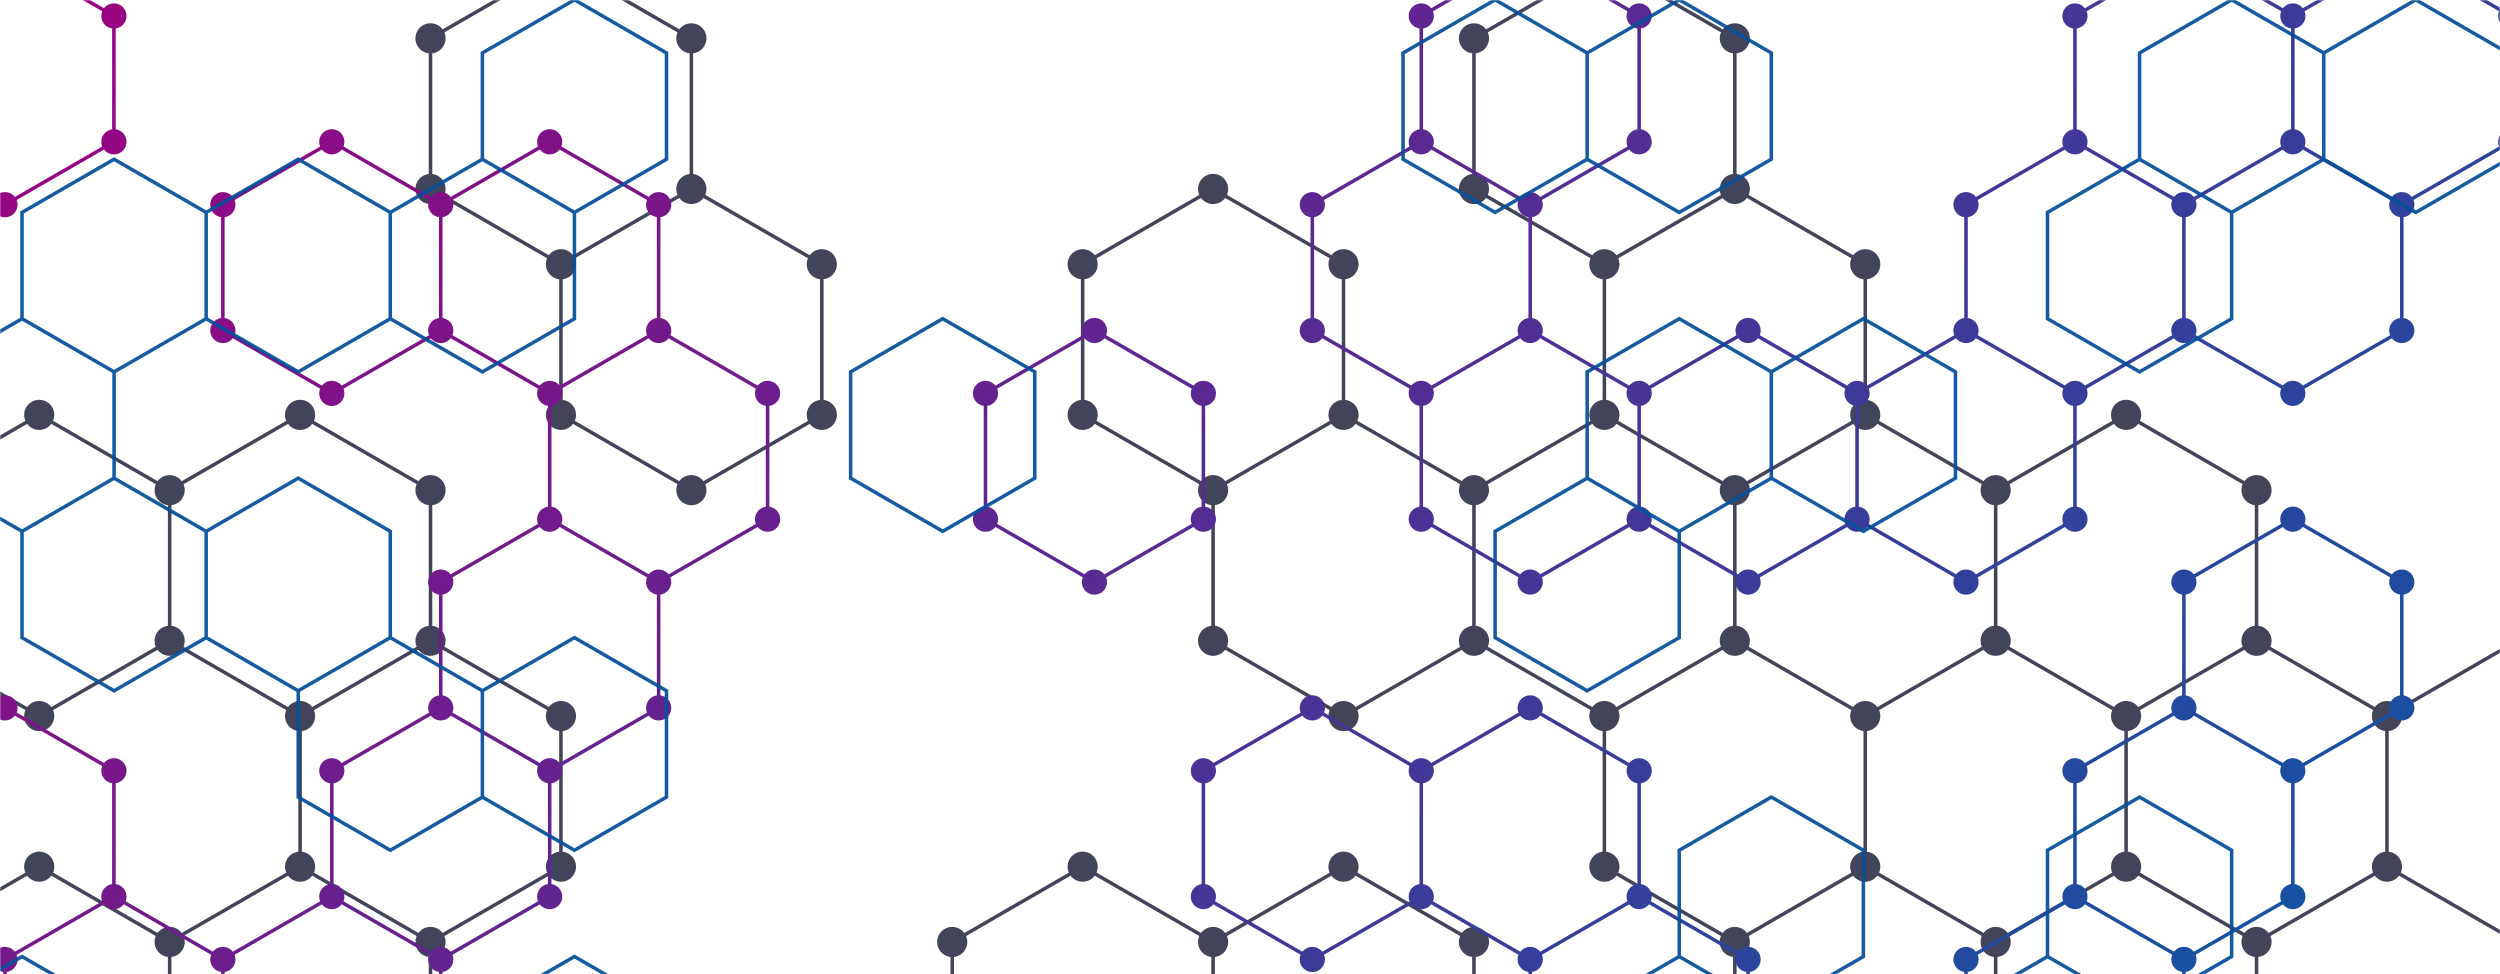 <svg xmlns="http://www.w3.org/2000/svg" version="1.1" xmlns:xlink="http://www.w3.org/1999/xlink" xmlns:svgjs="http://svgjs.dev/svgjs" width="1411" height="550" preserveAspectRatio="none" viewBox="0 0 1411 550"><g mask="url(&quot;#SvgjsMask1822&quot;)" fill="none"><path d="M22.14 234.15L95.75 276.65L95.75 361.65L22.14 404.15L-51.47 361.65L-51.47 276.65zM22.14 489.15L95.75 531.65L95.75 616.65L22.14 659.15L-51.47 616.65L-51.47 531.65zM169.37 234.15L242.98 276.65L242.98 361.65L169.37 404.15L95.75 361.65L95.75 276.65zM242.98 361.65L316.6 404.15L316.6 489.15L242.98 531.65L169.37 489.15L169.37 404.15zM169.37 489.15L242.98 531.65L242.98 616.65L169.37 659.15L95.75 616.65L95.75 531.65zM316.6 -20.85L390.21 21.65L390.21 106.65L316.6 149.15L242.98 106.65L242.98 21.65zM390.21 106.65L463.83 149.15L463.83 234.15L390.21 276.65L316.6 234.15L316.6 149.15zM684.67 106.65L758.28 149.15L758.28 234.15L684.67 276.65L611.05 234.15L611.05 149.15zM611.05 489.15L684.67 531.65L684.67 616.65L611.05 659.15L537.44 616.65L537.44 531.65zM758.28 234.15L831.9 276.65L831.9 361.65L758.28 404.15L684.67 361.65L684.67 276.65zM758.28 489.15L831.9 531.65L831.9 616.65L758.28 659.15L684.67 616.65L684.67 531.65zM905.51 -20.85L979.13 21.65L979.13 106.65L905.51 149.15L831.9 106.65L831.9 21.65zM979.13 106.65L1052.74 149.15L1052.74 234.15L979.13 276.65L905.51 234.15L905.51 149.15zM905.51 234.15L979.13 276.65L979.13 361.65L905.51 404.15L831.9 361.65L831.9 276.65zM979.13 361.65L1052.74 404.15L1052.74 489.15L979.13 531.65L905.51 489.15L905.51 404.15zM1052.74 234.15L1126.35 276.65L1126.35 361.65L1052.74 404.15L979.13 361.65L979.13 276.65zM1052.74 489.15L1126.35 531.65L1126.35 616.65L1052.74 659.15L979.13 616.65L979.13 531.65zM1199.97 234.15L1273.58 276.65L1273.58 361.65L1199.97 404.15L1126.35 361.65L1126.35 276.65zM1273.58 361.65L1347.2 404.15L1347.2 489.15L1273.58 531.65L1199.97 489.15L1199.97 404.15zM1199.97 489.15L1273.58 531.65L1273.58 616.65L1199.97 659.15L1126.35 616.65L1126.35 531.65zM1420.81 361.65L1494.43 404.15L1494.43 489.15L1420.81 531.65L1347.2 489.15L1347.2 404.15zM1347.2 489.15L1420.81 531.65L1420.81 616.65L1347.2 659.15L1273.58 616.65L1273.58 531.65z" stroke="rgba(66, 68, 90, 1)" stroke-width="2"></path><path d="M13.64 234.15 a8.5 8.5 0 1 0 17 0 a8.5 8.5 0 1 0 -17 0zM87.25 276.65 a8.5 8.5 0 1 0 17 0 a8.5 8.5 0 1 0 -17 0zM87.25 361.65 a8.5 8.5 0 1 0 17 0 a8.5 8.5 0 1 0 -17 0zM13.64 404.15 a8.5 8.5 0 1 0 17 0 a8.5 8.5 0 1 0 -17 0zM-59.97 361.65 a8.5 8.5 0 1 0 17 0 a8.5 8.5 0 1 0 -17 0zM-59.97 276.65 a8.5 8.5 0 1 0 17 0 a8.5 8.5 0 1 0 -17 0zM13.64 489.15 a8.5 8.5 0 1 0 17 0 a8.5 8.5 0 1 0 -17 0zM87.25 531.65 a8.5 8.5 0 1 0 17 0 a8.5 8.5 0 1 0 -17 0zM87.25 616.65 a8.5 8.5 0 1 0 17 0 a8.5 8.5 0 1 0 -17 0zM13.64 659.15 a8.5 8.5 0 1 0 17 0 a8.5 8.5 0 1 0 -17 0zM-59.97 616.65 a8.5 8.5 0 1 0 17 0 a8.5 8.5 0 1 0 -17 0zM-59.97 531.65 a8.5 8.5 0 1 0 17 0 a8.5 8.5 0 1 0 -17 0zM160.87 234.15 a8.5 8.5 0 1 0 17 0 a8.5 8.5 0 1 0 -17 0zM234.48 276.65 a8.5 8.5 0 1 0 17 0 a8.5 8.5 0 1 0 -17 0zM234.48 361.65 a8.5 8.5 0 1 0 17 0 a8.5 8.5 0 1 0 -17 0zM160.87 404.15 a8.5 8.5 0 1 0 17 0 a8.5 8.5 0 1 0 -17 0zM308.1 404.15 a8.5 8.5 0 1 0 17 0 a8.5 8.5 0 1 0 -17 0zM308.1 489.15 a8.5 8.5 0 1 0 17 0 a8.5 8.5 0 1 0 -17 0zM234.48 531.65 a8.5 8.5 0 1 0 17 0 a8.5 8.5 0 1 0 -17 0zM160.87 489.15 a8.5 8.5 0 1 0 17 0 a8.5 8.5 0 1 0 -17 0zM234.48 616.65 a8.5 8.5 0 1 0 17 0 a8.5 8.5 0 1 0 -17 0zM160.87 659.15 a8.5 8.5 0 1 0 17 0 a8.5 8.5 0 1 0 -17 0zM308.1 -20.85 a8.5 8.5 0 1 0 17 0 a8.5 8.5 0 1 0 -17 0zM381.71 21.65 a8.5 8.5 0 1 0 17 0 a8.5 8.5 0 1 0 -17 0zM381.71 106.65 a8.5 8.5 0 1 0 17 0 a8.5 8.5 0 1 0 -17 0zM308.1 149.15 a8.5 8.5 0 1 0 17 0 a8.5 8.5 0 1 0 -17 0zM234.48 106.65 a8.5 8.5 0 1 0 17 0 a8.5 8.5 0 1 0 -17 0zM234.48 21.65 a8.5 8.5 0 1 0 17 0 a8.5 8.5 0 1 0 -17 0zM455.33 149.15 a8.5 8.5 0 1 0 17 0 a8.5 8.5 0 1 0 -17 0zM455.33 234.15 a8.5 8.5 0 1 0 17 0 a8.5 8.5 0 1 0 -17 0zM381.71 276.65 a8.5 8.5 0 1 0 17 0 a8.5 8.5 0 1 0 -17 0zM308.1 234.15 a8.5 8.5 0 1 0 17 0 a8.5 8.5 0 1 0 -17 0zM676.17 106.65 a8.5 8.5 0 1 0 17 0 a8.5 8.5 0 1 0 -17 0zM749.78 149.15 a8.5 8.5 0 1 0 17 0 a8.5 8.5 0 1 0 -17 0zM749.78 234.15 a8.5 8.5 0 1 0 17 0 a8.5 8.5 0 1 0 -17 0zM676.17 276.65 a8.5 8.5 0 1 0 17 0 a8.5 8.5 0 1 0 -17 0zM602.55 234.15 a8.5 8.5 0 1 0 17 0 a8.5 8.5 0 1 0 -17 0zM602.55 149.15 a8.5 8.5 0 1 0 17 0 a8.5 8.5 0 1 0 -17 0zM602.55 489.15 a8.5 8.5 0 1 0 17 0 a8.5 8.5 0 1 0 -17 0zM676.17 531.65 a8.5 8.5 0 1 0 17 0 a8.5 8.5 0 1 0 -17 0zM676.17 616.65 a8.5 8.5 0 1 0 17 0 a8.5 8.5 0 1 0 -17 0zM602.55 659.15 a8.5 8.5 0 1 0 17 0 a8.5 8.5 0 1 0 -17 0zM528.94 616.65 a8.5 8.5 0 1 0 17 0 a8.5 8.5 0 1 0 -17 0zM528.94 531.65 a8.5 8.5 0 1 0 17 0 a8.5 8.5 0 1 0 -17 0zM823.4 276.65 a8.5 8.5 0 1 0 17 0 a8.5 8.5 0 1 0 -17 0zM823.4 361.65 a8.5 8.5 0 1 0 17 0 a8.5 8.5 0 1 0 -17 0zM749.78 404.15 a8.5 8.5 0 1 0 17 0 a8.5 8.5 0 1 0 -17 0zM676.17 361.65 a8.5 8.5 0 1 0 17 0 a8.5 8.5 0 1 0 -17 0zM749.78 489.15 a8.5 8.5 0 1 0 17 0 a8.5 8.5 0 1 0 -17 0zM823.4 531.65 a8.5 8.5 0 1 0 17 0 a8.5 8.5 0 1 0 -17 0zM823.4 616.65 a8.5 8.5 0 1 0 17 0 a8.5 8.5 0 1 0 -17 0zM749.78 659.15 a8.5 8.5 0 1 0 17 0 a8.5 8.5 0 1 0 -17 0zM897.01 -20.85 a8.5 8.5 0 1 0 17 0 a8.5 8.5 0 1 0 -17 0zM970.63 21.65 a8.5 8.5 0 1 0 17 0 a8.5 8.5 0 1 0 -17 0zM970.63 106.65 a8.5 8.5 0 1 0 17 0 a8.5 8.5 0 1 0 -17 0zM897.01 149.15 a8.5 8.5 0 1 0 17 0 a8.5 8.5 0 1 0 -17 0zM823.4 106.65 a8.5 8.5 0 1 0 17 0 a8.5 8.5 0 1 0 -17 0zM823.4 21.65 a8.5 8.5 0 1 0 17 0 a8.5 8.5 0 1 0 -17 0zM1044.24 149.15 a8.5 8.5 0 1 0 17 0 a8.5 8.5 0 1 0 -17 0zM1044.24 234.15 a8.5 8.5 0 1 0 17 0 a8.5 8.5 0 1 0 -17 0zM970.63 276.65 a8.5 8.5 0 1 0 17 0 a8.5 8.5 0 1 0 -17 0zM897.01 234.15 a8.5 8.5 0 1 0 17 0 a8.5 8.5 0 1 0 -17 0zM970.63 361.65 a8.5 8.5 0 1 0 17 0 a8.5 8.5 0 1 0 -17 0zM897.01 404.15 a8.5 8.5 0 1 0 17 0 a8.5 8.5 0 1 0 -17 0zM1044.24 404.15 a8.5 8.5 0 1 0 17 0 a8.5 8.5 0 1 0 -17 0zM1044.24 489.15 a8.5 8.5 0 1 0 17 0 a8.5 8.5 0 1 0 -17 0zM970.63 531.65 a8.5 8.5 0 1 0 17 0 a8.5 8.5 0 1 0 -17 0zM897.01 489.15 a8.5 8.5 0 1 0 17 0 a8.5 8.5 0 1 0 -17 0zM1117.85 276.65 a8.5 8.5 0 1 0 17 0 a8.5 8.5 0 1 0 -17 0zM1117.85 361.65 a8.5 8.5 0 1 0 17 0 a8.5 8.5 0 1 0 -17 0zM1117.85 531.65 a8.5 8.5 0 1 0 17 0 a8.5 8.5 0 1 0 -17 0zM1117.85 616.65 a8.5 8.5 0 1 0 17 0 a8.5 8.5 0 1 0 -17 0zM1044.24 659.15 a8.5 8.5 0 1 0 17 0 a8.5 8.5 0 1 0 -17 0zM970.63 616.65 a8.5 8.5 0 1 0 17 0 a8.5 8.5 0 1 0 -17 0zM1191.47 234.15 a8.5 8.5 0 1 0 17 0 a8.5 8.5 0 1 0 -17 0zM1265.08 276.65 a8.5 8.5 0 1 0 17 0 a8.5 8.5 0 1 0 -17 0zM1265.08 361.65 a8.5 8.5 0 1 0 17 0 a8.5 8.5 0 1 0 -17 0zM1191.47 404.15 a8.5 8.5 0 1 0 17 0 a8.5 8.5 0 1 0 -17 0zM1338.7 404.15 a8.5 8.5 0 1 0 17 0 a8.5 8.5 0 1 0 -17 0zM1338.7 489.15 a8.5 8.5 0 1 0 17 0 a8.5 8.5 0 1 0 -17 0zM1265.08 531.65 a8.5 8.5 0 1 0 17 0 a8.5 8.5 0 1 0 -17 0zM1191.47 489.15 a8.5 8.5 0 1 0 17 0 a8.5 8.5 0 1 0 -17 0zM1265.08 616.65 a8.5 8.5 0 1 0 17 0 a8.5 8.5 0 1 0 -17 0zM1191.47 659.15 a8.5 8.5 0 1 0 17 0 a8.5 8.5 0 1 0 -17 0zM1412.31 361.65 a8.5 8.5 0 1 0 17 0 a8.5 8.5 0 1 0 -17 0zM1485.93 404.15 a8.5 8.5 0 1 0 17 0 a8.5 8.5 0 1 0 -17 0zM1485.93 489.15 a8.5 8.5 0 1 0 17 0 a8.5 8.5 0 1 0 -17 0zM1412.31 531.65 a8.5 8.5 0 1 0 17 0 a8.5 8.5 0 1 0 -17 0zM1412.31 616.65 a8.5 8.5 0 1 0 17 0 a8.5 8.5 0 1 0 -17 0zM1338.7 659.15 a8.5 8.5 0 1 0 17 0 a8.5 8.5 0 1 0 -17 0z" fill="rgba(66, 68, 90, 1)"></path><path d="M2.8 -26.47L64.29 9.03L64.29 80.03L2.8 115.53L-58.69 80.03L-58.69 9.03zM2.8 399.53L64.29 435.03L64.29 506.03L2.8 541.53L-58.69 506.03L-58.69 435.03zM64.29 506.03L125.78 541.53L125.78 612.53L64.29 648.03L2.8 612.53L2.8 541.53zM187.27 80.03L248.76 115.53L248.76 186.53L187.27 222.03L125.78 186.53L125.78 115.53zM187.27 506.03L248.76 541.53L248.76 612.53L187.27 648.03L125.78 612.53L125.78 541.53zM310.25 80.03L371.74 115.53L371.74 186.53L310.25 222.03L248.76 186.53L248.76 115.53zM310.25 293.03L371.74 328.53L371.74 399.53L310.25 435.03L248.76 399.53L248.76 328.53zM248.76 399.53L310.25 435.03L310.25 506.03L248.76 541.53L187.27 506.03L187.27 435.03zM371.74 186.53L433.23 222.03L433.23 293.03L371.74 328.53L310.25 293.03L310.25 222.03zM617.7 186.53L679.19 222.03L679.19 293.03L617.7 328.53L556.21 293.03L556.21 222.03zM802.16 80.03L863.65 115.53L863.65 186.53L802.16 222.03L740.67 186.53L740.67 115.53zM740.67 399.53L802.16 435.03L802.16 506.03L740.67 541.53L679.19 506.03L679.19 435.03zM863.65 -26.47L925.14 9.03L925.14 80.03L863.65 115.53L802.16 80.03L802.16 9.03zM863.65 186.53L925.14 222.03L925.14 293.03L863.65 328.53L802.16 293.03L802.16 222.03zM863.65 399.53L925.14 435.03L925.14 506.03L863.65 541.53L802.16 506.03L802.16 435.03zM925.14 506.03L986.63 541.53L986.63 612.53L925.14 648.03L863.65 612.53L863.65 541.53zM986.63 186.53L1048.12 222.03L1048.12 293.03L986.63 328.53L925.14 293.03L925.14 222.03zM1171.1 80.03L1232.59 115.53L1232.59 186.53L1171.1 222.03L1109.61 186.53L1109.61 115.53zM1109.61 186.53L1171.1 222.03L1171.1 293.03L1109.61 328.53L1048.12 293.03L1048.12 222.03zM1171.1 506.03L1232.59 541.53L1232.59 612.53L1171.1 648.03L1109.61 612.53L1109.61 541.53zM1232.59 -26.47L1294.08 9.03L1294.08 80.03L1232.59 115.53L1171.1 80.03L1171.1 9.03zM1294.08 80.03L1355.57 115.53L1355.57 186.53L1294.08 222.03L1232.59 186.53L1232.59 115.53zM1294.08 293.03L1355.57 328.53L1355.57 399.53L1294.08 435.03L1232.59 399.53L1232.59 328.53zM1232.59 399.53L1294.08 435.03L1294.08 506.03L1232.59 541.53L1171.1 506.03L1171.1 435.03zM1355.57 -26.47L1417.06 9.03L1417.06 80.03L1355.57 115.53L1294.08 80.03L1294.08 9.03z" stroke="url(&quot;#SvgjsLinearGradient1823&quot;)" stroke-width="2"></path><path d="M-4.3 -26.47 a7.1 7.1 0 1 0 14.2 0 a7.1 7.1 0 1 0 -14.2 0zM57.19 9.03 a7.1 7.1 0 1 0 14.2 0 a7.1 7.1 0 1 0 -14.2 0zM57.19 80.03 a7.1 7.1 0 1 0 14.2 0 a7.1 7.1 0 1 0 -14.2 0zM-4.3 115.53 a7.1 7.1 0 1 0 14.2 0 a7.1 7.1 0 1 0 -14.2 0zM-65.79 80.03 a7.1 7.1 0 1 0 14.2 0 a7.1 7.1 0 1 0 -14.2 0zM-65.79 9.03 a7.1 7.1 0 1 0 14.2 0 a7.1 7.1 0 1 0 -14.2 0zM-4.3 399.53 a7.1 7.1 0 1 0 14.2 0 a7.1 7.1 0 1 0 -14.2 0zM57.19 435.03 a7.1 7.1 0 1 0 14.2 0 a7.1 7.1 0 1 0 -14.2 0zM57.19 506.03 a7.1 7.1 0 1 0 14.2 0 a7.1 7.1 0 1 0 -14.2 0zM-4.3 541.53 a7.1 7.1 0 1 0 14.2 0 a7.1 7.1 0 1 0 -14.2 0zM-65.79 506.03 a7.1 7.1 0 1 0 14.2 0 a7.1 7.1 0 1 0 -14.2 0zM-65.79 435.03 a7.1 7.1 0 1 0 14.2 0 a7.1 7.1 0 1 0 -14.2 0zM118.68 541.53 a7.1 7.1 0 1 0 14.2 0 a7.1 7.1 0 1 0 -14.2 0zM118.68 612.53 a7.1 7.1 0 1 0 14.2 0 a7.1 7.1 0 1 0 -14.2 0zM57.19 648.03 a7.1 7.1 0 1 0 14.2 0 a7.1 7.1 0 1 0 -14.2 0zM-4.3 612.53 a7.1 7.1 0 1 0 14.2 0 a7.1 7.1 0 1 0 -14.2 0zM180.17 80.03 a7.1 7.1 0 1 0 14.2 0 a7.1 7.1 0 1 0 -14.2 0zM241.66 115.53 a7.1 7.1 0 1 0 14.2 0 a7.1 7.1 0 1 0 -14.2 0zM241.66 186.53 a7.1 7.1 0 1 0 14.2 0 a7.1 7.1 0 1 0 -14.2 0zM180.17 222.03 a7.1 7.1 0 1 0 14.2 0 a7.1 7.1 0 1 0 -14.2 0zM118.68 186.53 a7.1 7.1 0 1 0 14.2 0 a7.1 7.1 0 1 0 -14.2 0zM118.68 115.53 a7.1 7.1 0 1 0 14.2 0 a7.1 7.1 0 1 0 -14.2 0zM180.17 506.03 a7.1 7.1 0 1 0 14.2 0 a7.1 7.1 0 1 0 -14.2 0zM241.66 541.53 a7.1 7.1 0 1 0 14.2 0 a7.1 7.1 0 1 0 -14.2 0zM241.66 612.53 a7.1 7.1 0 1 0 14.2 0 a7.1 7.1 0 1 0 -14.2 0zM180.17 648.03 a7.1 7.1 0 1 0 14.2 0 a7.1 7.1 0 1 0 -14.2 0zM303.15 80.03 a7.1 7.1 0 1 0 14.2 0 a7.1 7.1 0 1 0 -14.2 0zM364.64 115.53 a7.1 7.1 0 1 0 14.2 0 a7.1 7.1 0 1 0 -14.2 0zM364.64 186.53 a7.1 7.1 0 1 0 14.2 0 a7.1 7.1 0 1 0 -14.2 0zM303.15 222.03 a7.1 7.1 0 1 0 14.2 0 a7.1 7.1 0 1 0 -14.2 0zM303.15 293.03 a7.1 7.1 0 1 0 14.2 0 a7.1 7.1 0 1 0 -14.2 0zM364.64 328.53 a7.1 7.1 0 1 0 14.2 0 a7.1 7.1 0 1 0 -14.2 0zM364.64 399.53 a7.1 7.1 0 1 0 14.2 0 a7.1 7.1 0 1 0 -14.2 0zM303.15 435.03 a7.1 7.1 0 1 0 14.2 0 a7.1 7.1 0 1 0 -14.2 0zM241.66 399.53 a7.1 7.1 0 1 0 14.2 0 a7.1 7.1 0 1 0 -14.2 0zM241.66 328.53 a7.1 7.1 0 1 0 14.2 0 a7.1 7.1 0 1 0 -14.2 0zM303.15 506.03 a7.1 7.1 0 1 0 14.2 0 a7.1 7.1 0 1 0 -14.2 0zM180.17 435.03 a7.1 7.1 0 1 0 14.2 0 a7.1 7.1 0 1 0 -14.2 0zM426.13 222.03 a7.1 7.1 0 1 0 14.2 0 a7.1 7.1 0 1 0 -14.2 0zM426.13 293.03 a7.1 7.1 0 1 0 14.2 0 a7.1 7.1 0 1 0 -14.2 0zM610.6 186.53 a7.1 7.1 0 1 0 14.2 0 a7.1 7.1 0 1 0 -14.2 0zM672.09 222.03 a7.1 7.1 0 1 0 14.2 0 a7.1 7.1 0 1 0 -14.2 0zM672.09 293.03 a7.1 7.1 0 1 0 14.2 0 a7.1 7.1 0 1 0 -14.2 0zM610.6 328.53 a7.1 7.1 0 1 0 14.2 0 a7.1 7.1 0 1 0 -14.2 0zM549.11 293.03 a7.1 7.1 0 1 0 14.2 0 a7.1 7.1 0 1 0 -14.2 0zM549.11 222.03 a7.1 7.1 0 1 0 14.2 0 a7.1 7.1 0 1 0 -14.2 0zM795.06 80.03 a7.1 7.1 0 1 0 14.2 0 a7.1 7.1 0 1 0 -14.2 0zM856.55 115.53 a7.1 7.1 0 1 0 14.2 0 a7.1 7.1 0 1 0 -14.2 0zM856.55 186.53 a7.1 7.1 0 1 0 14.2 0 a7.1 7.1 0 1 0 -14.2 0zM795.06 222.03 a7.1 7.1 0 1 0 14.2 0 a7.1 7.1 0 1 0 -14.2 0zM733.57 186.53 a7.1 7.1 0 1 0 14.2 0 a7.1 7.1 0 1 0 -14.2 0zM733.57 115.53 a7.1 7.1 0 1 0 14.2 0 a7.1 7.1 0 1 0 -14.2 0zM733.57 399.53 a7.1 7.1 0 1 0 14.2 0 a7.1 7.1 0 1 0 -14.2 0zM795.06 435.03 a7.1 7.1 0 1 0 14.2 0 a7.1 7.1 0 1 0 -14.2 0zM795.06 506.03 a7.1 7.1 0 1 0 14.2 0 a7.1 7.1 0 1 0 -14.2 0zM733.57 541.53 a7.1 7.1 0 1 0 14.2 0 a7.1 7.1 0 1 0 -14.2 0zM672.09 506.03 a7.1 7.1 0 1 0 14.2 0 a7.1 7.1 0 1 0 -14.2 0zM672.09 435.03 a7.1 7.1 0 1 0 14.2 0 a7.1 7.1 0 1 0 -14.2 0zM856.55 -26.47 a7.1 7.1 0 1 0 14.2 0 a7.1 7.1 0 1 0 -14.2 0zM918.04 9.03 a7.1 7.1 0 1 0 14.2 0 a7.1 7.1 0 1 0 -14.2 0zM918.04 80.03 a7.1 7.1 0 1 0 14.2 0 a7.1 7.1 0 1 0 -14.2 0zM795.06 9.03 a7.1 7.1 0 1 0 14.2 0 a7.1 7.1 0 1 0 -14.2 0zM918.04 222.03 a7.1 7.1 0 1 0 14.2 0 a7.1 7.1 0 1 0 -14.2 0zM918.04 293.03 a7.1 7.1 0 1 0 14.2 0 a7.1 7.1 0 1 0 -14.2 0zM856.55 328.53 a7.1 7.1 0 1 0 14.2 0 a7.1 7.1 0 1 0 -14.2 0zM795.06 293.03 a7.1 7.1 0 1 0 14.2 0 a7.1 7.1 0 1 0 -14.2 0zM856.55 399.53 a7.1 7.1 0 1 0 14.2 0 a7.1 7.1 0 1 0 -14.2 0zM918.04 435.03 a7.1 7.1 0 1 0 14.2 0 a7.1 7.1 0 1 0 -14.2 0zM918.04 506.03 a7.1 7.1 0 1 0 14.2 0 a7.1 7.1 0 1 0 -14.2 0zM856.55 541.53 a7.1 7.1 0 1 0 14.2 0 a7.1 7.1 0 1 0 -14.2 0zM979.53 541.53 a7.1 7.1 0 1 0 14.2 0 a7.1 7.1 0 1 0 -14.2 0zM979.53 612.53 a7.1 7.1 0 1 0 14.2 0 a7.1 7.1 0 1 0 -14.2 0zM918.04 648.03 a7.1 7.1 0 1 0 14.2 0 a7.1 7.1 0 1 0 -14.2 0zM856.55 612.53 a7.1 7.1 0 1 0 14.2 0 a7.1 7.1 0 1 0 -14.2 0zM979.53 186.53 a7.1 7.1 0 1 0 14.2 0 a7.1 7.1 0 1 0 -14.2 0zM1041.02 222.03 a7.1 7.1 0 1 0 14.2 0 a7.1 7.1 0 1 0 -14.2 0zM1041.02 293.03 a7.1 7.1 0 1 0 14.2 0 a7.1 7.1 0 1 0 -14.2 0zM979.53 328.53 a7.1 7.1 0 1 0 14.2 0 a7.1 7.1 0 1 0 -14.2 0zM1164 80.03 a7.1 7.1 0 1 0 14.2 0 a7.1 7.1 0 1 0 -14.2 0zM1225.49 115.53 a7.1 7.1 0 1 0 14.2 0 a7.1 7.1 0 1 0 -14.2 0zM1225.49 186.53 a7.1 7.1 0 1 0 14.2 0 a7.1 7.1 0 1 0 -14.2 0zM1164 222.03 a7.1 7.1 0 1 0 14.2 0 a7.1 7.1 0 1 0 -14.2 0zM1102.51 186.53 a7.1 7.1 0 1 0 14.2 0 a7.1 7.1 0 1 0 -14.2 0zM1102.51 115.53 a7.1 7.1 0 1 0 14.2 0 a7.1 7.1 0 1 0 -14.2 0zM1164 293.03 a7.1 7.1 0 1 0 14.2 0 a7.1 7.1 0 1 0 -14.2 0zM1102.51 328.53 a7.1 7.1 0 1 0 14.2 0 a7.1 7.1 0 1 0 -14.2 0zM1164 506.03 a7.1 7.1 0 1 0 14.2 0 a7.1 7.1 0 1 0 -14.2 0zM1225.49 541.53 a7.1 7.1 0 1 0 14.2 0 a7.1 7.1 0 1 0 -14.2 0zM1225.49 612.53 a7.1 7.1 0 1 0 14.2 0 a7.1 7.1 0 1 0 -14.2 0zM1164 648.03 a7.1 7.1 0 1 0 14.2 0 a7.1 7.1 0 1 0 -14.2 0zM1102.51 612.53 a7.1 7.1 0 1 0 14.2 0 a7.1 7.1 0 1 0 -14.2 0zM1102.51 541.53 a7.1 7.1 0 1 0 14.2 0 a7.1 7.1 0 1 0 -14.2 0zM1225.49 -26.47 a7.1 7.1 0 1 0 14.2 0 a7.1 7.1 0 1 0 -14.2 0zM1286.98 9.03 a7.1 7.1 0 1 0 14.2 0 a7.1 7.1 0 1 0 -14.2 0zM1286.98 80.03 a7.1 7.1 0 1 0 14.2 0 a7.1 7.1 0 1 0 -14.2 0zM1164 9.03 a7.1 7.1 0 1 0 14.2 0 a7.1 7.1 0 1 0 -14.2 0zM1348.47 115.53 a7.1 7.1 0 1 0 14.2 0 a7.1 7.1 0 1 0 -14.2 0zM1348.47 186.53 a7.1 7.1 0 1 0 14.2 0 a7.1 7.1 0 1 0 -14.2 0zM1286.98 222.03 a7.1 7.1 0 1 0 14.2 0 a7.1 7.1 0 1 0 -14.2 0zM1286.98 293.03 a7.1 7.1 0 1 0 14.2 0 a7.1 7.1 0 1 0 -14.2 0zM1348.47 328.53 a7.1 7.1 0 1 0 14.2 0 a7.1 7.1 0 1 0 -14.2 0zM1348.47 399.53 a7.1 7.1 0 1 0 14.2 0 a7.1 7.1 0 1 0 -14.2 0zM1286.98 435.03 a7.1 7.1 0 1 0 14.2 0 a7.1 7.1 0 1 0 -14.2 0zM1225.49 399.53 a7.1 7.1 0 1 0 14.2 0 a7.1 7.1 0 1 0 -14.2 0zM1225.49 328.53 a7.1 7.1 0 1 0 14.2 0 a7.1 7.1 0 1 0 -14.2 0zM1286.98 506.03 a7.1 7.1 0 1 0 14.2 0 a7.1 7.1 0 1 0 -14.2 0zM1164 435.03 a7.1 7.1 0 1 0 14.2 0 a7.1 7.1 0 1 0 -14.2 0zM1348.47 -26.47 a7.1 7.1 0 1 0 14.2 0 a7.1 7.1 0 1 0 -14.2 0zM1409.96 9.03 a7.1 7.1 0 1 0 14.2 0 a7.1 7.1 0 1 0 -14.2 0zM1409.96 80.03 a7.1 7.1 0 1 0 14.2 0 a7.1 7.1 0 1 0 -14.2 0z" fill="url(&quot;#SvgjsLinearGradient1823&quot;)"></path><path d="M64.39 89.88L116.36 119.88L116.36 179.88L64.39 209.88L12.43 179.88L12.43 119.88zM12.43 179.88L64.39 209.88L64.39 269.88L12.43 299.88L-39.53 269.88L-39.53 209.88zM64.39 269.88L116.36 299.88L116.36 359.88L64.39 389.88L12.43 359.88L12.43 299.88zM12.43 539.88L64.39 569.88L64.39 629.88L12.43 659.88L-39.53 629.88L-39.53 569.88zM168.32 89.88L220.28 119.88L220.28 179.88L168.32 209.88L116.36 179.88L116.36 119.88zM168.32 269.88L220.28 299.88L220.28 359.88L168.32 389.88L116.36 359.88L116.36 299.88zM272.25 89.88L324.21 119.88L324.21 179.88L272.25 209.88L220.28 179.88L220.28 119.88zM220.28 359.88L272.25 389.88L272.25 449.88L220.28 479.88L168.32 449.88L168.32 389.88zM324.21 -0.12L376.17 29.88L376.17 89.88L324.21 119.88L272.25 89.88L272.25 29.88zM324.21 359.88L376.17 389.88L376.17 449.88L324.21 479.88L272.25 449.88L272.25 389.88zM324.21 539.88L376.17 569.88L376.17 629.88L324.21 659.88L272.25 629.88L272.25 569.88zM532.06 179.88L584.02 209.88L584.02 269.88L532.06 299.88L480.1 269.88L480.1 209.88zM843.84 -0.12L895.8 29.88L895.8 89.88L843.84 119.88L791.88 89.88L791.88 29.88zM895.8 269.88L947.76 299.88L947.76 359.88L895.8 389.88L843.84 359.88L843.84 299.88zM947.76 -0.12L999.73 29.88L999.73 89.88L947.76 119.88L895.8 89.88L895.8 29.88zM947.76 179.88L999.73 209.88L999.73 269.88L947.76 299.88L895.8 269.88L895.8 209.88zM999.73 449.88L1051.69 479.88L1051.69 539.88L999.73 569.88L947.76 539.88L947.76 479.88zM947.76 539.88L999.73 569.88L999.73 629.88L947.76 659.88L895.8 629.88L895.8 569.88zM1051.69 179.88L1103.65 209.88L1103.65 269.88L1051.69 299.88L999.73 269.88L999.73 209.88zM1207.58 89.88L1259.54 119.88L1259.54 179.88L1207.58 209.88L1155.62 179.88L1155.62 119.88zM1207.58 449.88L1259.54 479.88L1259.54 539.88L1207.58 569.88L1155.62 539.88L1155.62 479.88zM1155.62 539.88L1207.58 569.88L1207.58 629.88L1155.62 659.88L1103.65 629.88L1103.65 569.88zM1259.54 -0.12L1311.51 29.88L1311.51 89.88L1259.54 119.88L1207.58 89.88L1207.58 29.88zM1363.47 -0.12L1415.43 29.88L1415.43 89.88L1363.47 119.88L1311.51 89.88L1311.51 29.88z" stroke="rgba(6, 80, 156, 0.93)" stroke-width="2"></path></g><defs><mask id="SvgjsMask1822"><rect width="1411" height="550" fill="#ffffff"></rect></mask><linearGradient x1="215.319" y1="-215.27" x2="1195.681" y2="765.27" gradientUnits="userSpaceOnUse" id="SvgjsLinearGradient1823"><stop stop-color="rgba(158, 0, 129, 1)" offset="0"></stop><stop stop-color="rgba(11, 88, 165, 1)" offset="1"></stop></linearGradient></defs></svg>